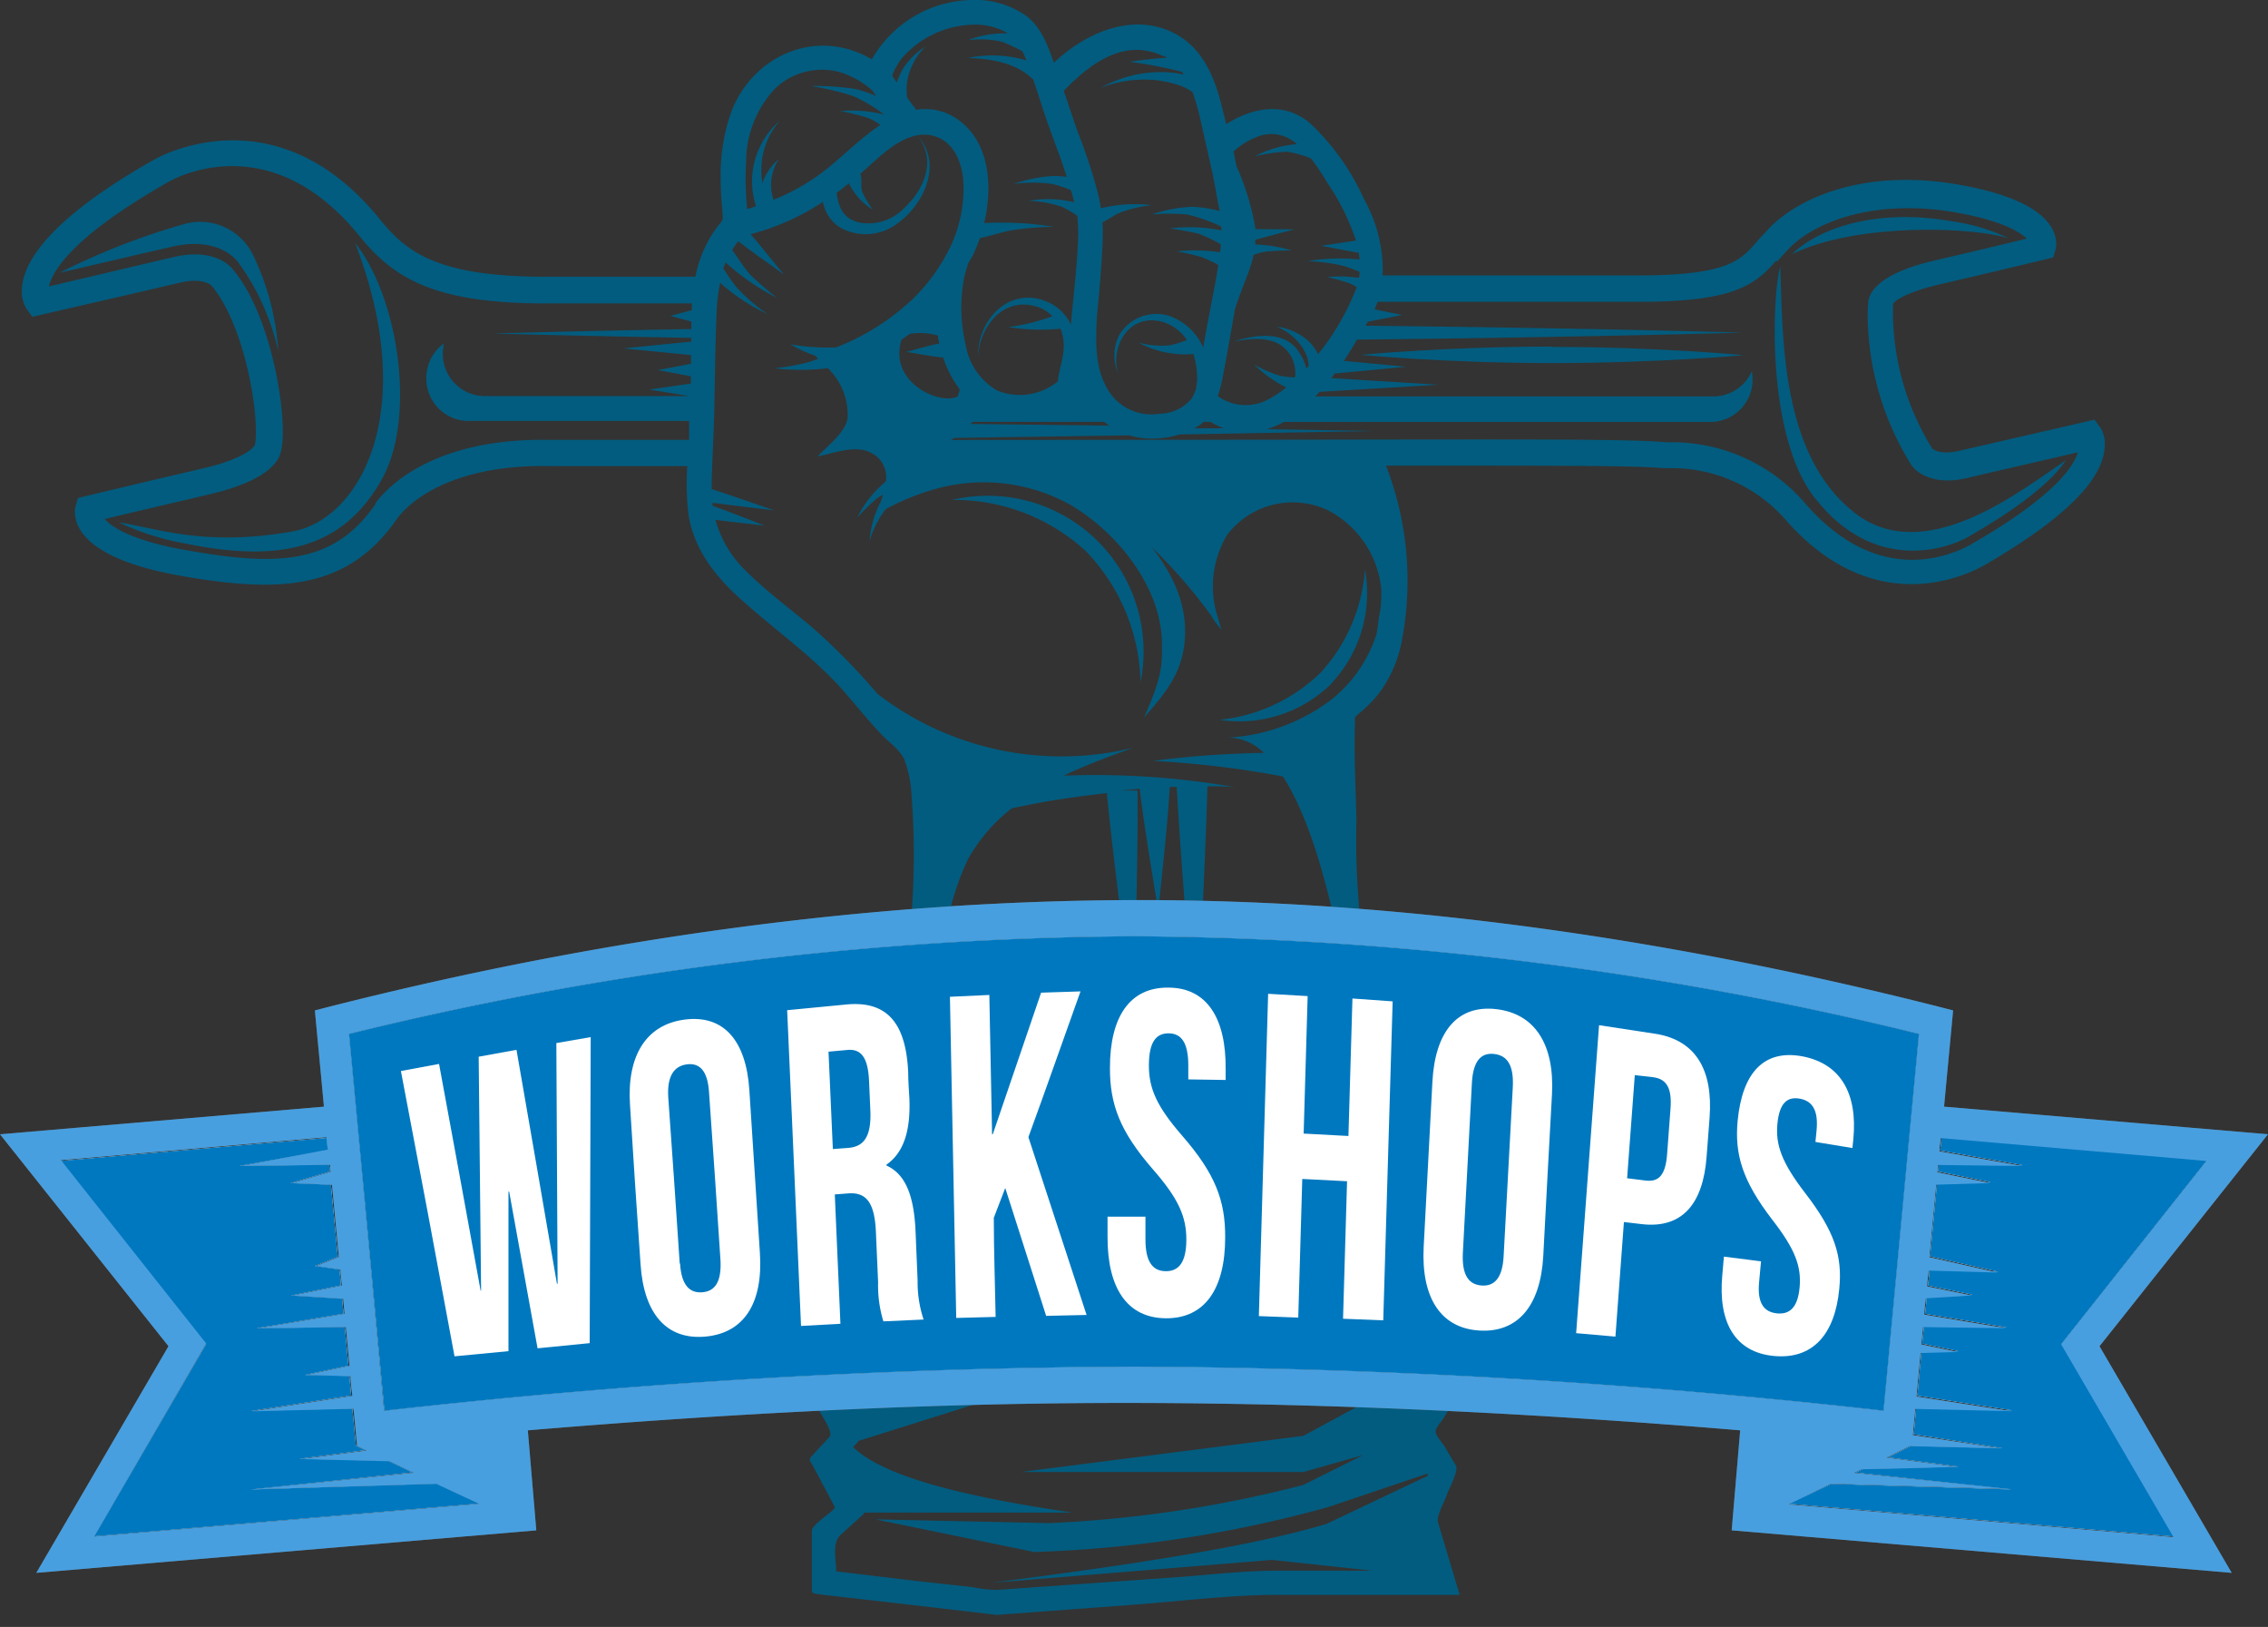 <svg id="workshops_logo" data-name="Workshops Logo" xmlns="http://www.w3.org/2000/svg" width="198" height="142" viewBox="0 0 198 142">
  <rect x="0" y="0" width="198" height="142" fill="#333333" stroke="none"/>
  <defs> <style> .w-cls-1 { fill: none; } .w-cls-2 { fill: #025c7f; fill-rule: evenodd; } .w-cls-3 { fill: #fff; } .w-cls-4 { fill: #575756; } .w-cls-5 { fill: #0078bf; } .w-cls-6 { fill: #489fdf; } </style> </defs>
  <title>Workshops Logo</title>
  <path class="w-cls-1" d="M0,0H198V142H0Z"/>
  <g>
    <path class="w-cls-2" d="M76.11,5.18C71.33,2.36,65.7,4.81,63.82,9.82a16.62,16.62,0,0,0-.9,6c0,.83.06,1.66.14,2.49,0,.51.17.76-.17,1.16a9.68,9.68,0,0,0-1.38,2.2,10.72,10.72,0,0,0-.8,2.48c-7.18,0-12.14,0-13.77,0-9.06-.1-11.59-2.33-13.77-5-8.8-10.89-18.74-5.76-19.67-5.24l-.18.1C3.89,19.37,1.91,23.16,1.91,25.39a2.79,2.79,0,0,0,.47,1.66l.45.6.73-.17s9.06-2.08,12.1-2.8c2.13-.5,2.81.24,2.86.31C21,28,22.34,34.3,22.34,37.7a5.76,5.76,0,0,1-.09,1.17v0c-.1.15-.83,1.15-4.49,2-5.37,1.26-5.37,1.26-10.31,2.44l-.65.16-.18.64a1.79,1.79,0,0,0-.08.56c0,1.48,1.2,4.17,9.21,5.58,8.73,1.55,14.63,1.23,18.93-5,.32-.45,3.31-4.4,12.11-4.57H60a23.55,23.55,0,0,0,.07,3.94c.36,3,2.13,5.41,4.33,7.43,3.13,2.88,6.69,5.27,9.47,8.52l-.64-.75.64.75h0c1,1.15,1.94,2.33,3,3.45.67.73,1.74,1.43,2.11,2.35a10.33,10.33,0,0,1,.59,2.86,69.18,69.18,0,0,1,.06,9.87c-.39,8.56-1.29,17.09-2.27,25.6-.47,4.09-1,8.18-1.47,12.27l-3.4-.27c-.58-.05-.52,1.45-.61,1.91-.15.87-.31,1.74-.47,2.61a4.51,4.51,0,0,0-.21,1.19c.08.63,1.65,2.48,1.22,3l-1.58,1.71c-.29.32-.08.43.12.8l1.92,3.61c.13.25-2,1.49-2,2.07v4.57c0,.94-.11.88.77,1,5.13.59,10.25,1.17,15.37,1.78l11.69-.87c4.27-.31,8.59-.88,12.87-.88h15.85l-1.88-6.3c-.18-.59.56-1.84.75-2.4s1.07-2.13.8-2.59l-1-1.68c-.18-.29-.74-.91-.77-1.25s.58-1,.72-1.24c.31-.52.61-1,.91-1.57s.12-1.77.12-2.47v-3.11l-4.67.19c-1.17-10.75-2-21.54-3.13-32.29-.17-1.75-.39-3.49-.62-5.22a66.65,66.65,0,0,1-.24-7.61c-.06-2.84-.22-5.69-.13-8.53,0-.47-.07-.52.32-.83a10.24,10.24,0,0,0,.85-.76,9,9,0,0,0,1.34-1.62,11.2,11.2,0,0,0,1.52-3.68A27.78,27.78,0,0,0,121,40.64c16.08,0,21.62,0,24.24.22l.63,0a13.19,13.19,0,0,1,10,4.49c7.7,8.79,15.71,4.9,17.34,4l.17-.1c6.88-4,10.37-7.47,10.37-10.45a2.6,2.6,0,0,0-.45-1.57l-.45-.6-.73.17-11,2.53c-1.67.4-2.31-.07-2.44-.19a22.69,22.69,0,0,1-3.42-11.57c0-.47,0-.8,0-1s.91-1,4-1.73c4.87-1.14,4.87-1.14,9.34-2.21l.65-.16.19-.64a1.75,1.75,0,0,0,.07-.53h0c0-1.38-1.09-3.87-8.43-5.17-8.62-1.53-14.58,1.34-17,4.2-.29.29-.55.58-.8.87-1.33,1.52-2.48,2.84-10.27,2.84h-22.3a12.78,12.78,0,0,0-1.66-6.72,20.61,20.61,0,0,0-4.71-6.59c-2.24-1.88-5-1.35-7.29.11-.2-.82-.4-1.64-.62-2.45h0c-.7-2.34-1.8-4.51-4.16-5.61C98.71,1.13,94.72,2.9,92,5.48,91.49,4,90.88,2.3,89.51,1.33A7.73,7.73,0,0,0,84.77,0a10.28,10.28,0,0,0-8.66,5.18m48.76,114.14-11.08,6-24.67,3.16h24.67L119,127l-5.22,2.61a106.58,106.58,0,0,1-22.21,3.33l-15.15-.33,13.88,2.85a109.1,109.1,0,0,0,25.62-3.91l8.72-2.94a1.42,1.42,0,0,1,0,.2l-8.84,4.2c-6.83,2.05-17.63,3.64-29.26,5.14l24.51-2,8.78.94h-8.21c-3,0-5.9.35-8.84.57L87,138.77a12.16,12.16,0,0,1-2.08-.24L80.1,138,73,137.15c0-1-.39-2.48.39-3.19l1.86-1.68a.69.69,0,0,0,.21-.26H93.63c-7.5-1.11-16.17-2.78-19.15-5.72h0c.24-.27.4-.39.45-.53l14.19-4.47-9.72.6-6-.12c.09-.62.33-2.75.63-2.72l7.83.63,8.15.66a42.68,42.68,0,0,0,5.41-.25c9.79-.5,19.58-.89,29.37-1.27,0,.15,0,.32,0,.49M65.22,18.11a25.07,25.07,0,0,1-.08-4,9.32,9.32,0,0,1,2.48-6.33,5.9,5.9,0,0,1,5.77-1.46A7.87,7.87,0,0,1,76.16,7.9l.33.48a11.42,11.42,0,0,0-1.79-.61,22.4,22.4,0,0,0-3.92-.26,24.84,24.84,0,0,1,3.72.88A14.12,14.12,0,0,1,77.19,10a11.37,11.37,0,0,0-3.85-.3,17.17,17.17,0,0,1,2.45.6,5.63,5.63,0,0,1,1.07.6c-1.9,1.27-3.66,3.12-5.25,4.28a18.92,18.92,0,0,1-4.08,2.26A4.07,4.07,0,0,1,68,13.89a4.59,4.59,0,0,0-1.38,1.93,2.1,2.1,0,0,0-.06.24.93.93,0,0,1,0-.1,6.5,6.5,0,0,1,1.54-5.44A7,7,0,0,0,66,18c-.24.08-.48.17-.72.23l-.07,0a.68.68,0,0,1,0-.14M32.78,44c-3.64,5.25-8.46,5.47-16.64,4-4.56-.8-6.4-2-7-2.7,3.85-.92,4.25-1,9.17-2.16,5.15-1.21,6.08-2.95,6.22-3.76a7.58,7.58,0,0,0,.16-1.7c0-3.6-1.39-10.59-4.3-14.09-.14-.21-1.53-2-5.22-1.16L4.27,25c.28-1.25,1.9-4.24,10.22-9l.14-.08c1-.59,9.12-4.75,16.75,4.68,2.95,3.65,6.43,5.77,15.53,5.88,1.62,0,6.47,0,13.49,0l0,.59-1.87.5,1.83.5c0,.22,0,.44,0,.65-10.67.19-17.37.39-17.37.39s6.69.19,17.36.38v.33c-1.81.17-5.91.59-5.91.59l5.89.58c0,.26,0,.51,0,.76l-2.9.55,2.88.54c0,.21,0,.43,0,.64L56.68,34l3.53.57v0H42.31a3.67,3.67,0,0,1-3.65-3.7v-.07a4.48,4.48,0,0,1,.09-.82,3.7,3.7,0,0,0-1.53,3v.07a3.69,3.69,0,0,0,3.69,3.69H60.16v.46c0,.4,0,.79,0,1.19H46.76c-9.76.18-13.36,4.66-14,5.56m44.57-1.92a9.45,9.45,0,0,0-2.5,3.16,15.56,15.56,0,0,1,1.85-1.78,2.52,2.52,0,0,1,.4-.21c-.06.2-.13.41-.2.62,0,0-.06.09-.08.14a8.75,8.75,0,0,0-.88,3.27,8,8,0,0,1,1.42-2.8,21,21,0,0,1,4.39-1.77,15.55,15.55,0,0,1,11.76,1.43c4.07,2.41,7.91,7.16,7.95,12.08,0,1.74.11,2.71-1.56,6.44,2.2-2.45,3.32-4.07,3.56-6.77.22-3.14-1.07-5.74-2.91-8.11a47,47,0,0,1,5.21,6,7.26,7.26,0,0,0,.9,1.24c-.14-.43-.25-.83-.37-1.23a8.73,8.73,0,0,1,.86-7.05,7.18,7.18,0,0,1,8.78-2.16,8.7,8.7,0,0,1,4.68,6.94c0,.68,0,1.36-.13,2s-.16,1.26-.29,1.88A12,12,0,0,1,116.31,61a16.39,16.39,0,0,1-9.09,3.38,4.51,4.51,0,0,1,3.12,1.33,87.69,87.69,0,0,0-9.68.7A85.79,85.79,0,0,1,112,67.77c1.51,2.34,3.15,6.32,4.62,13.14,1.37,10.71,2.1,21.53,3.17,32.28.12,1.22.25,2.44.38,3.66l-1.24.05c-1.08-8.69-2.39-17.37-3.59-26,.34,8.71.57,17.43,1,26.14-4.29.17-8.59.31-12.88.53L93.6,118a32,32,0,0,1-4.27.08l-3.82-.3c-.22-4.14-.63-8.27-.94-12.4-.5,4.06-1.1,8.13-1.52,12.2l-.94-.08q.7-16,1.39-32.09c0-.75.07-1.49.1-2.23l-3.87,32.32-.22,1.79L78,117.21c0-.11,0-.24,0-.42.11-.92.23-1.84.34-2.77q.63-5.08,1.21-10.18c.3-2.71.6-5.42.87-8.14Q81.4,89.37,82.33,83A24.32,24.32,0,0,1,84.5,75a14.72,14.72,0,0,1,3.83-4.45c1.47-.31,2.93-.6,4.42-.82,1.29-.19,2.58-.36,3.88-.51C97.28,75.79,98.2,82.4,99,89c.11-6.68.35-13.36.31-20L97.81,69l1.69-.15c.42,3.6,1.08,7.19,1.62,10.77.34-3.64.79-7.29,1-10.94l.61,0c.42,7.55,1.12,15.1,1.68,22.65.33-7.56.79-15.13,1-22.7.79,0,1.58,0,2.38.07a71.07,71.07,0,0,0-14.94-1c2-.94,4-1.69,6.1-2.44A26.36,26.36,0,0,1,76.6,60.56a54.66,54.66,0,0,0-5.8-5.89c-1.89-1.59-3.91-3.07-5.66-4.82a9.79,9.79,0,0,1-2.68-4.48c1.44.19,2.88.34,4.32.51-1.52-.57-3-1.18-4.57-1.73,0-.09,0-.18,0-.27,1.79.25,3.6.44,5.4.67-1.83-.62-3.64-1.27-5.48-1.86,0-.24,0-.47,0-.71.06-2.11.19-4.22.23-6.33.06-2.78.08-5.57.2-8.36a16.18,16.18,0,0,1,.31-2.61A16.8,16.8,0,0,0,67,27.41a16,16,0,0,1-2.68-2.31,17.41,17.41,0,0,1-1.17-1.68c.06-.17.13-.34.2-.51A20.21,20.21,0,0,0,67.84,26,30.47,30.47,0,0,1,65.52,24c-.61-.67-1.06-1.46-1.6-2.18a6.48,6.48,0,0,1,.53-.76c1.3,1,2.67,1.94,4,2.91-1-1.18-1.92-2.38-2.92-3.53a21,21,0,0,0,6.31-2.82,3.38,3.38,0,0,0,1.54,2.26,4.57,4.57,0,0,0,4.93-.35c2.38-1.68,4-5.25,1.81-7.66,1.64,2.09.62,4.59-1.16,6.27a4.38,4.38,0,0,1-3.74,1.32c-1.51-.26-2-1.25-2.18-2.6H73c.37-.27.74-.56,1.11-.86a5.49,5.49,0,0,0,2.08,2.29,8.46,8.46,0,0,1-.91-1.53c-.17-.5,0-1.11-.17-1.6l.42-.36c1.51-1.34,3.48-3.38,5.71-3,1.93.36,2.73,2.25,2.86,4a11.86,11.86,0,0,1-1.53,6.5h0v0a15.84,15.84,0,0,1-2.91,3.82A20.69,20.69,0,0,1,73,30.32a18.43,18.43,0,0,1-4-.27,11.61,11.61,0,0,0,2.18,1l.24.26a8.22,8.22,0,0,1-.83.3,18.54,18.54,0,0,1-3,.53,19.81,19.81,0,0,0,4.68,0A5.62,5.62,0,0,1,74,36.42c-.13,1.31-1.79,2.51-2.63,3.42,1.44-.28,3.35-1.07,4.72-.29a2.33,2.33,0,0,1,1.23,2.52m4.57-12.75c0,.22.07.44.12.65-1,.21-1.93.5-2.89.74,1.06.17,2.14.39,3.22.5A9.43,9.43,0,0,0,83.8,34c-.07.18-.13.39-.19.6-1.55.8-6.07-1.22-4.91-4.94l.72-.52a5.57,5.57,0,0,1,2.5.16m15,7.85L84.74,37l.16-.18H96.41a6.12,6.12,0,0,0,.5.39m8.12-.39h.64a6.38,6.38,0,0,0,1.18.56l-2.58,0a5.67,5.67,0,0,0,.66-.42l.1-.1m50.09-14c.22-.25.44-.51.75-.83,2.26-2.64,7.74-4.75,14.91-3.48,3.79.67,5.49,1.62,6.16,2.28-3.29.79-3.74.9-8.1,1.92-5,1.16-5.66,2.9-5.73,3.57a13.17,13.17,0,0,0-.06,1.39,25.08,25.08,0,0,0,3.84,12.92c.14.19,1.43,1.89,4.85,1.09,2.07-.49,7.25-1.68,9.66-2.24-.34,1.18-2,3.8-9.1,7.9l-.16.1c-1.78,1-8.09,3.83-14.49-3.48A15.3,15.3,0,0,0,146,38.6l-.53,0c-3.19-.28-10.35-.26-34.09-.22L83,38.4l.35-.18L98.59,38a6.83,6.83,0,0,0,2,.28,7.72,7.72,0,0,0,2.38-.36l17-.3-9.39-.16a7.65,7.65,0,0,0,1.51-.63h37.22A3.69,3.69,0,0,0,153,33.09V33a4.07,4.07,0,0,0-.06-.61,3.66,3.66,0,0,1-3.34,2.21H114.82l.39-.4,10.39-.62L116.21,33c.11-.13.21-.26.31-.4l6.24-.59-5.43-.51h0c.09-.15.8-1.24,1-1.63l.14-.23c19.77-.2,33.69-.61,33.69-.61s-13.57-.4-32.95-.6c.06-.12.13-.23.2-.35l3-.59L120,27c.1-.21.18-.44.27-.66h22.84c8.22,0,10.1-1.44,12-3.64M113.24,12.58a9.31,9.31,0,0,0-3.68,1.06,14.77,14.77,0,0,1,2.8-.4,9.87,9.87,0,0,1,2.08.58A20.72,20.72,0,0,1,115.91,16,20.33,20.33,0,0,1,118.38,21c-1,.14-2,.31-3.06.45,1.1.2,2.2.43,3.3.61a5.93,5.93,0,0,1,.07.59,17.37,17.37,0,0,0-4.54.14,16.22,16.22,0,0,1,3.18.43,13.24,13.24,0,0,1,1.37.51,4.78,4.78,0,0,1-.06.53,10.28,10.28,0,0,0-2.78-.07,17.09,17.09,0,0,1,2,.55,5.54,5.54,0,0,1,.59.32,22.14,22.14,0,0,1-3,5.38,5.3,5.3,0,0,0-.38.48,4.05,4.05,0,0,0-.86-1.17,5.09,5.09,0,0,0-2.76-1.24,4.91,4.91,0,0,1,2,1.48,4.38,4.38,0,0,1,.68,1.21,5.68,5.68,0,0,1,.13.71l-.22.26a3.88,3.88,0,0,0-.6-1.37c-1.17-2-3.89-1.59-5.72-1,1.39-.25,3.2-.47,4.36.53a2.92,2.92,0,0,1,1,2.3c0,.11,0,.21-.06.32a12.1,12.1,0,0,1-1.21-.14,9.77,9.77,0,0,1-2.32-1,10.44,10.44,0,0,0,2.8,2,8.93,8.93,0,0,1-1.47,1,4.18,4.18,0,0,1-4.51-.24,10.51,10.51,0,0,0,.37-1.33c.41-2.08.77-4.18,1.14-6.28.7-2.16,1.36-3.39,1.62-4.72v0a6.53,6.53,0,0,1,1-.27,19.91,19.91,0,0,1,2.32-.11,12.28,12.28,0,0,0-3.17-.52c0-.14,0-.29,0-.42,1.14-.29,2.28-.61,3.42-.9L109.61,20a22.54,22.54,0,0,0-1.67-5.52c-.08-.42-.16-.84-.25-1.26a6.54,6.54,0,0,1,2.23-1.34,3.28,3.28,0,0,1,3.32.72M101.57,4.85a3,3,0,0,1,.3.19c-1.08.07-2.15.18-3.24.36a37.24,37.24,0,0,1,4.55.87h0a2,2,0,0,1,.17.23,9.82,9.82,0,0,0-2.42-.2A10.69,10.69,0,0,0,96.1,7.67,10.27,10.27,0,0,1,100.91,7a9.58,9.58,0,0,1,2.35.56,8.27,8.27,0,0,1,.85.47,19.47,19.47,0,0,1,.69,2.42c.36,1.56.7,3.12,1.06,4.68.1.53.21,1.07.3,1.61s.21,1.11.32,1.68a10.72,10.72,0,0,0-2.41-.37,12.4,12.4,0,0,0-3.52.67,17.59,17.59,0,0,1,3.08,0,14,14,0,0,1,3,1.07c0,.11,0,.21,0,.32a13.85,13.85,0,0,0-4.51-.17,25,25,0,0,1,2.56.47,15.6,15.6,0,0,1,1.89.9c0,.23,0,.47-.08.71a14.37,14.37,0,0,0-3.77-.08,21,21,0,0,1,2.22.51,14.17,14.17,0,0,1,1.42.67c-.1.62-.2,1.25-.32,1.87-.34,1.78-.69,3.55-1,5.34a5.07,5.07,0,0,0-3-2.77,3.77,3.77,0,0,0-4.31,1.65,4,4,0,0,0-.12,3.4c-.68-2.27.83-5.14,3.62-4.58a3.86,3.86,0,0,1,2.39,1.65,10,10,0,0,1-1.5.46,7.64,7.64,0,0,1-2.73-.24,8.6,8.6,0,0,0,4.8,1,7.06,7.06,0,0,1,.32,2.2c0,.26-.06.55-.09.83a4.08,4.08,0,0,1-.38.85,3.72,3.72,0,0,1-2.8,1.33,4.43,4.43,0,0,1-4.77-2.57c-.9-1.79-.8-3.92-.71-5.87v-.06c.21-2.06.39-4.14.49-6.2a19.58,19.58,0,0,0,0-2c.53-.26,1-.64,1.58-.87a11.06,11.06,0,0,1,2.73-.63,12.24,12.24,0,0,0-4.45.27,16.52,16.52,0,0,0-.42-1.91c-.46-1.63-1-3.23-1.63-4.83-.12-.31-.73-2.16-1.19-3.51,2.34-2.44,5.38-4.66,8.73-3M88,2.91s0,0,0,0a2.58,2.58,0,0,0-.4,0,8.67,8.67,0,0,0-3.1.6,8.41,8.41,0,0,1,3,.14,17.47,17.47,0,0,1,1.75.82c.13.26.25.53.36.8a10.48,10.48,0,0,0-5.11-.21c2,.06,4.25.41,5.71,1.9.31.91.61,1.83.9,2.75h0c.48,1.42,1,2.81,1.52,4.23.17.49.34,1,.5,1.49a11.73,11.73,0,0,0-1.2-.07,12.68,12.68,0,0,0-3.44.7,12,12,0,0,1,3.39,0,10.15,10.15,0,0,1,1.61.54c.07.23.14.45.2.68s.05.24.08.37a9.81,9.81,0,0,0-4-.12,9.62,9.62,0,0,1,3,.55,8.8,8.8,0,0,1,1.28.76,15.28,15.28,0,0,1,.06,2.36c-.06,1.24-.17,2.48-.29,3.72h0q-.06.61-.12,1.26-.12,1.08-.21,2.16a4,4,0,0,0-1.95-1.95c-3.35-1.53-6.23,1.5-6.15,4.73.14-2.61,2.16-5.18,5-4.39a3.19,3.19,0,0,1,1.48.87,17.41,17.41,0,0,1-3.84.95,17.81,17.81,0,0,0,4.55.14,3.75,3.75,0,0,1,.26,1c.15,1.28-.36,2.38-.49,3.6a5.25,5.25,0,0,1-5.31.79,5.71,5.71,0,0,1-2.74-4,14.09,14.09,0,0,1-.12-5.89c0-.1.25-.86.3-1.07s.31-.55.45-.83a14.86,14.86,0,0,0,.62-1.51c.93-.18,1.84-.52,2.78-.68a25.14,25.14,0,0,1,3.68-.3,28.34,28.34,0,0,0-6.09-.33c.76-3.23.49-7-2.24-9A4.93,4.93,0,0,0,80,9.58c-.11-.16-.29-.34-.38-.47l-.44-.63a.55.55,0,0,1,0-.17,4.73,4.73,0,0,1,.17-1.87A5.68,5.68,0,0,1,80.8,4.06a6.15,6.15,0,0,0-2.08,2.13,8.85,8.85,0,0,0-.43,1l-.4-.58a5.42,5.42,0,0,1,.84-1.52,8.48,8.48,0,0,1,6.1-2.93A5.65,5.65,0,0,1,88,2.91"/>
    <path class="w-cls-2" d="M175.32,20.78a16.84,16.84,0,0,0-4.88-1.46c-6.55-1.16-11.62.55-14,2.87,5.78-2.82,15.9-2.34,18.85-1.41"/>
    <path class="w-cls-2" d="M158.44,43.46c5.18,6.66,11.6,4.42,13.35,3.42l.31-.18c5.28-3.05,7.4-5.23,8.25-6.52-4,2.67-12.33,9.4-18.49,4.54-6.41-5.06-6.22-15.26-6.44-21.47-.69,2.35-1.29,14.68,3,20.21"/>
    <path class="w-cls-2" d="M31,21.21c5.69,14.71.42,24.14-5.49,25.18-7.69,1.35-11.81-.3-15.12-.79a22.89,22.89,0,0,0,5.84,1.85c8.05,1.63,13.61.56,17.08-5.57,3.09-5.48,1.44-16-2.31-20.67"/>
    <path class="w-cls-2" d="M16,19.58a61,61,0,0,0-10.8,4.23C8.12,23.14,12.94,22,15,21.54c3.67-.86,5.33.78,5.74,1.28h0a20.64,20.64,0,0,1,3.55,7.83,22.55,22.55,0,0,0-2.14-8.27A5.13,5.13,0,0,0,16,19.58"/>
    <path class="w-cls-2" d="M135.5,30.25c-9.23,0-16.7.72-16.7.72s7.47.72,16.7.72S152.21,31,152.21,31s-7.48-.72-16.71-.72"/>
    <path class="w-cls-2" d="M116.27,59.61a11.5,11.5,0,0,0,2.89-9.91,14.84,14.84,0,0,1-3.86,9,14.83,14.83,0,0,1-8.85,4.13,11.49,11.49,0,0,0,9.82-3.19"/>
    <path class="w-cls-2" d="M99.57,59.55A13.6,13.6,0,0,0,83.13,43.63a17,17,0,0,1,11.63,4.44,17,17,0,0,1,4.81,11.48"/>
  </g>
  <g>
    <g>
      <g>
        <path class="w-cls-3" d="M38.1,129.49,21.93,130,36,128.51l-2.09-1-7.75-.19,5.74-.75-.83-.39c-.1-1.08-.2-2.16-.31-3.25l-8.84.22,8.74-1.35c-.06-.57-.11-1.14-.16-1.71L26.62,120l3.8-.8c-.1-1.12-.21-2.25-.32-3.38l-7.71.11,7.6-1.27-.12-1.31-4.45-.28,4.34-.88c0-.46-.09-.93-.13-1.39l-2.14-.31,2-.79-.6-6.3-3.51-.14,3.4-1c0-.2,0-.4-.05-.6l-7.82.1,7.7-1.36c0-.36-.07-.72-.11-1.08l-23.19,2,12.68,16L8.22,134.09l33.6-2.86Z"/>
        <path class="w-cls-3" d="M180,117.26l12.68-16-23.19-2c0,.39-.08.77-.11,1.16l7.23,1.28-7.35-.09-.06.64,4.6.94-4.7.14-.6,6.33,5.94,1.34-6-.17c0,.46-.09.92-.13,1.38l3.88.79-4,.25c0,.47-.09.94-.13,1.42l7.15,1.19-7.25-.1-.15,1.51,3.16.66-3.23.09c-.12,1.26-.24,2.53-.35,3.8l8.28,1.28-8.39-.2-.21,2.29,7.76,1.21-8-.2-2,1,6.17.81s-6.58.17-8.33.2l-.68.32L175.61,130l-15.74-.48-3.69,1.73,33.6,2.86Z"/>
        <path class="w-cls-4" d="M198,99l-28.28-2.41c.26-2.81.53-5.61.79-8.4l-1.36-.35C146.09,82,122.42,78.51,99,78.56S51.91,82,28.85,87.84l-1.36.35c.26,2.79.53,5.59.79,8.4L0,99l14.71,18.5L3.17,137.28l43.65-3.71-.74-8.73c17.59-1.47,35.33-2.42,52.92-2.39s35.33.92,52.92,2.39l-.74,8.73,43.65,3.71L183.29,117.5ZM18,117.26l-12.68-16,23.19-2c0,.36.07.72.11,1.08L21,101.77l7.82-.1c0,.2,0,.4.05.6l-3.4,1,3.51.14.6,6.3-2,.79,2.14.31c0,.46.09.93.13,1.39l-4.34.88,4.45.28.12,1.31-7.6,1.27,7.71-.11c.11,1.13.22,2.26.32,3.38l-3.8.8,3.89.11c0,.57.1,1.14.16,1.71l-8.74,1.35,8.84-.22c.11,1.09.21,2.17.31,3.25l.83.39-5.74.75,7.75.19,2.09,1L21.93,130l16.17-.49,3.72,1.74-33.6,2.86Zm15.53,5.87Q32,106.5,30.47,90.24A293.47,293.47,0,0,1,99,81.72a293.47,293.47,0,0,1,68.53,8.52q-1.53,16.24-3.09,32.89A606.78,606.78,0,0,0,99,119.28,606.78,606.78,0,0,0,33.56,123.13Zm126.31,6.37,15.74.48-13.71-1.43.68-.32c1.75,0,8.33-.2,8.33-.2l-6.17-.81,2-1,8,.2L167,125.26l.21-2.29,8.39.2-8.28-1.28c.11-1.27.23-2.54.35-3.8l3.23-.09-3.16-.66.15-1.51,7.25.1L168,114.74c0-.48.09-.95.13-1.42l4-.25-3.88-.79c0-.46.09-.92.13-1.38l6,.17-5.94-1.34.6-6.33,4.7-.14-4.6-.94.06-.64,7.35.09-7.23-1.28c0-.39.07-.77.11-1.16l23.19,2-12.68,16,9.81,16.83-33.6-2.86Z"/>
        <path class="w-cls-3" d="M99,119.28a606.78,606.78,0,0,1,65.44,3.85q1.56-16.63,3.09-32.89A293.47,293.47,0,0,0,99,81.72a293.47,293.47,0,0,0-68.53,8.52q1.53,16.24,3.09,32.89A606.78,606.78,0,0,1,99,119.28Z"/>
      </g>
      <g>
        <path class="w-cls-5" d="M38.1,129.49,21.93,130,36,128.51l-2.09-1-7.75-.19,5.74-.75-.83-.39c-.1-1.08-.2-2.16-.31-3.25l-8.84.22,8.74-1.35c-.06-.57-.11-1.14-.16-1.71L26.62,120l3.8-.8c-.1-1.12-.21-2.25-.32-3.38l-7.71.11,7.6-1.27-.12-1.31-4.45-.28,4.34-.88c0-.46-.09-.93-.13-1.39l-2.14-.31,2-.79-.6-6.3-3.51-.14,3.4-1c0-.2,0-.4-.05-.6l-7.82.1,7.7-1.36c0-.36-.07-.72-.11-1.08l-23.19,2,12.68,16L8.22,134.09l33.6-2.86Z"/>
        <path class="w-cls-5" d="M180,117.26l12.68-16-23.19-2c0,.39-.08.77-.11,1.16l7.23,1.28-7.35-.09-.06.64,4.6.94-4.7.14-.6,6.33,5.94,1.34-6-.17c0,.46-.09.92-.13,1.38l3.88.79-4,.25c0,.47-.09.94-.13,1.42l7.15,1.19-7.25-.1-.15,1.51,3.16.66-3.23.09c-.12,1.26-.24,2.53-.35,3.8l8.28,1.28-8.39-.2-.21,2.29,7.76,1.21-8-.2-2,1,6.17.81s-6.58.17-8.33.2l-.68.32L175.61,130l-15.74-.48-3.69,1.73,33.6,2.86Z"/>
        <path class="w-cls-6" d="M198,99l-28.28-2.41c.26-2.81.53-5.61.79-8.4l-1.36-.35C146.09,82,122.42,78.51,99,78.56S51.91,82,28.85,87.84l-1.36.35c.26,2.79.53,5.59.79,8.4L0,99l14.71,18.5L3.17,137.28l43.65-3.71-.74-8.73c17.59-1.47,35.33-2.42,52.92-2.39s35.33.92,52.92,2.39l-.74,8.73,43.65,3.71L183.29,117.5ZM18,117.26l-12.68-16,23.19-2c0,.36.07.72.11,1.08L21,101.77l7.82-.1c0,.2,0,.4.05.6l-3.4,1,3.51.14.6,6.3-2,.79,2.14.31c0,.46.09.93.13,1.39l-4.34.88,4.45.28.12,1.31-7.6,1.27,7.71-.11c.11,1.13.22,2.26.32,3.38l-3.8.8,3.89.11c0,.57.1,1.14.16,1.71l-8.74,1.35,8.84-.22c.11,1.09.21,2.17.31,3.25l.83.39-5.74.75,7.75.19,2.09,1L21.93,130l16.17-.49,3.72,1.74-33.6,2.86Zm15.53,5.87Q32,106.5,30.47,90.24A293.47,293.47,0,0,1,99,81.72a293.47,293.47,0,0,1,68.53,8.52q-1.53,16.24-3.09,32.89A606.78,606.78,0,0,0,99,119.28,606.78,606.78,0,0,0,33.56,123.13Zm126.31,6.37,15.74.48-13.71-1.43.68-.32c1.75,0,8.33-.2,8.33-.2l-6.17-.81,2-1,8,.2L167,125.26l.21-2.29,8.39.2-8.28-1.28c.11-1.27.23-2.54.35-3.8l3.23-.09-3.16-.66.15-1.51,7.25.1L168,114.74c0-.48.09-.95.13-1.42l4-.25-3.88-.79c0-.46.09-.92.13-1.38l6,.17-5.94-1.34.6-6.33,4.7-.14-4.6-.94.06-.64,7.35.09-7.23-1.28c0-.39.07-.77.11-1.16l23.19,2-12.68,16,9.81,16.83-33.6-2.86Z"/>
        <path class="w-cls-5" d="M99,119.28a606.78,606.78,0,0,1,65.44,3.85q1.56-16.63,3.09-32.89A293.47,293.47,0,0,0,99,81.72a293.47,293.47,0,0,0-68.53,8.52q1.53,16.24,3.09,32.89A606.78,606.78,0,0,1,99,119.28Z"/>
      </g>
    </g>
    <g>
      <path class="w-cls-3" d="M44.45,104h-.06l0,13.93-4.71.45Q37.34,105.7,35,93.48l3.33-.62q1.81,9.77,3.63,19.79H42l-.21-20.42,3.3-.6q1.76,10.09,3.53,20.41h.06q-.06-10.52-.11-21l3-.52-.09,26.71-4.55.45Q45.68,110.75,44.45,104Z"/>
      <path class="w-cls-3" d="M55,96.43c-.28-4.26,1.39-7,4.77-7.44s5.37,1.79,5.65,6.16q.47,7.09.92,14.21c.29,4.39-1.39,7-4.77,7.3s-5.37-2-5.65-6.33Q55.43,103.37,55,96.43Zm4.37,13.85c.12,1.93.86,2.6,1.95,2.51S63,111.9,62.9,110q-.48-7.35-1-14.66c-.12-1.94-.86-2.59-1.95-2.44s-1.73,1-1.61,2.88Q58.86,103,59.34,110.28Z"/>
      <path class="w-cls-3" d="M77.12,115.33a10.76,10.76,0,0,1-.46-3.4c-.06-1.46-.13-2.92-.19-4.38-.11-2.59-.84-3.5-2.4-3.39l-1.19.09c.16,3.76.33,7.52.49,11.29l-3.44.19q-.6-13.82-1.21-27.56l5.19-.5c3.57-.33,5.2,1.66,5.38,6,0,.73.06,1.46.1,2.19.12,2.88-.52,4.76-2,5.79v.08c1.76.79,2.41,2.83,2.54,5.75l.18,4.31a10.35,10.35,0,0,0,.52,3.38ZM72.33,91.79c.13,2.83.25,5.66.38,8.5l1.34-.1c1.28-.1,2-.87,1.94-3.1l-.12-2.74c-.09-2-.66-2.82-1.88-2.71Z"/>
      <path class="w-cls-3" d="M87.76,103.69c-.33.87-.67,1.74-1,2.6,0,2.89.11,5.77.16,8.65l-3.44.09L82.93,87l3.44-.16L86.61,99h.06l4.22-12.36,3.44-.11c-1.52,4.24-3,8.49-4.55,12.72q2.53,7.74,5.08,15.52l-3.53.08Q89.55,109.25,87.76,103.69Z"/>
      <path class="w-cls-3" d="M102,86.2c3.35,0,5.06,2.66,5,7.17v.89l-3.26-.05V93c0-2-.61-2.8-1.71-2.81s-1.72.75-1.73,2.77.67,3.6,2.91,6.17c2.87,3.3,3.77,5.65,3.75,8.87,0,4.51-1.79,7.08-5.17,7.06s-5.12-2.62-5.1-7.14v-1.73H100c0,.68,0,1.35,0,2,0,2,.67,2.75,1.77,2.76s1.79-.71,1.8-2.73-.68-3.6-2.92-6.16c-2.86-3.29-3.76-5.64-3.75-8.87C96.9,88.74,98.64,86.16,102,86.2Z"/>
      <path class="w-cls-3" d="M113.34,115l-3.44-.13.81-28.13,3.45.2q-.18,6-.35,12l3.91.21q.18-6,.35-12l3.51.25q-.42,13.9-.82,27.84l-3.51-.14q.18-6,.35-12l-3.91-.2Q113.51,109,113.34,115Z"/>
      <path class="w-cls-3" d="M125.05,94.44c.23-4.43,2.21-6.76,5.59-6.36s5.08,3.1,4.85,7.43q-.39,7-.76,14.12c-.24,4.34-2.22,6.71-5.59,6.5s-5.08-2.88-4.85-7.31Q124.67,101.62,125.05,94.44Zm2.66,14.91c-.1,2,.55,2.77,1.64,2.85s1.82-.62,1.92-2.57q.4-7.39.8-14.76c.1-2-.55-2.76-1.64-2.88s-1.82.55-1.93,2.51Q128.11,101.93,127.71,109.35Z"/>
      <path class="w-cls-3" d="M149.25,97.55c-.09,1.14-.17,2.27-.26,3.4-.31,4.18-2.17,6.27-5.6,5.9l-1.62-.19c-.25,3.35-.49,6.7-.74,10l-3.43-.3q1-13.5,2-26.88l5.05.77C148.05,90.85,149.56,93.39,149.25,97.55Zm-6.53-3.71c-.22,3-.45,6-.67,9l1.62.2c1.09.13,1.73-.4,1.87-2.29l.3-4c.14-1.88-.41-2.57-1.5-2.73Z"/>
      <path class="w-cls-3" d="M157.36,92.2c3.33.64,4.82,3.24,4.44,7.21l-.08.79-3.23-.53.1-1c.17-1.8-.39-2.59-1.48-2.78s-1.77.39-1.94,2.21.38,3.37,2.4,6c2.59,3.35,3.29,5.52,3,8.4-.38,4-2.35,6.17-5.71,5.85s-4.89-2.89-4.5-7.07c.05-.53.09-1.06.14-1.6l3.24.41c-.06.61-.11,1.23-.17,1.84-.17,1.84.45,2.58,1.54,2.7s1.84-.46,2-2.28-.38-3.31-2.41-5.92c-2.58-3.37-3.28-5.67-3-8.62C152.11,93.61,154,91.57,157.36,92.2Z"/>
    </g>
  </g>
</svg>
